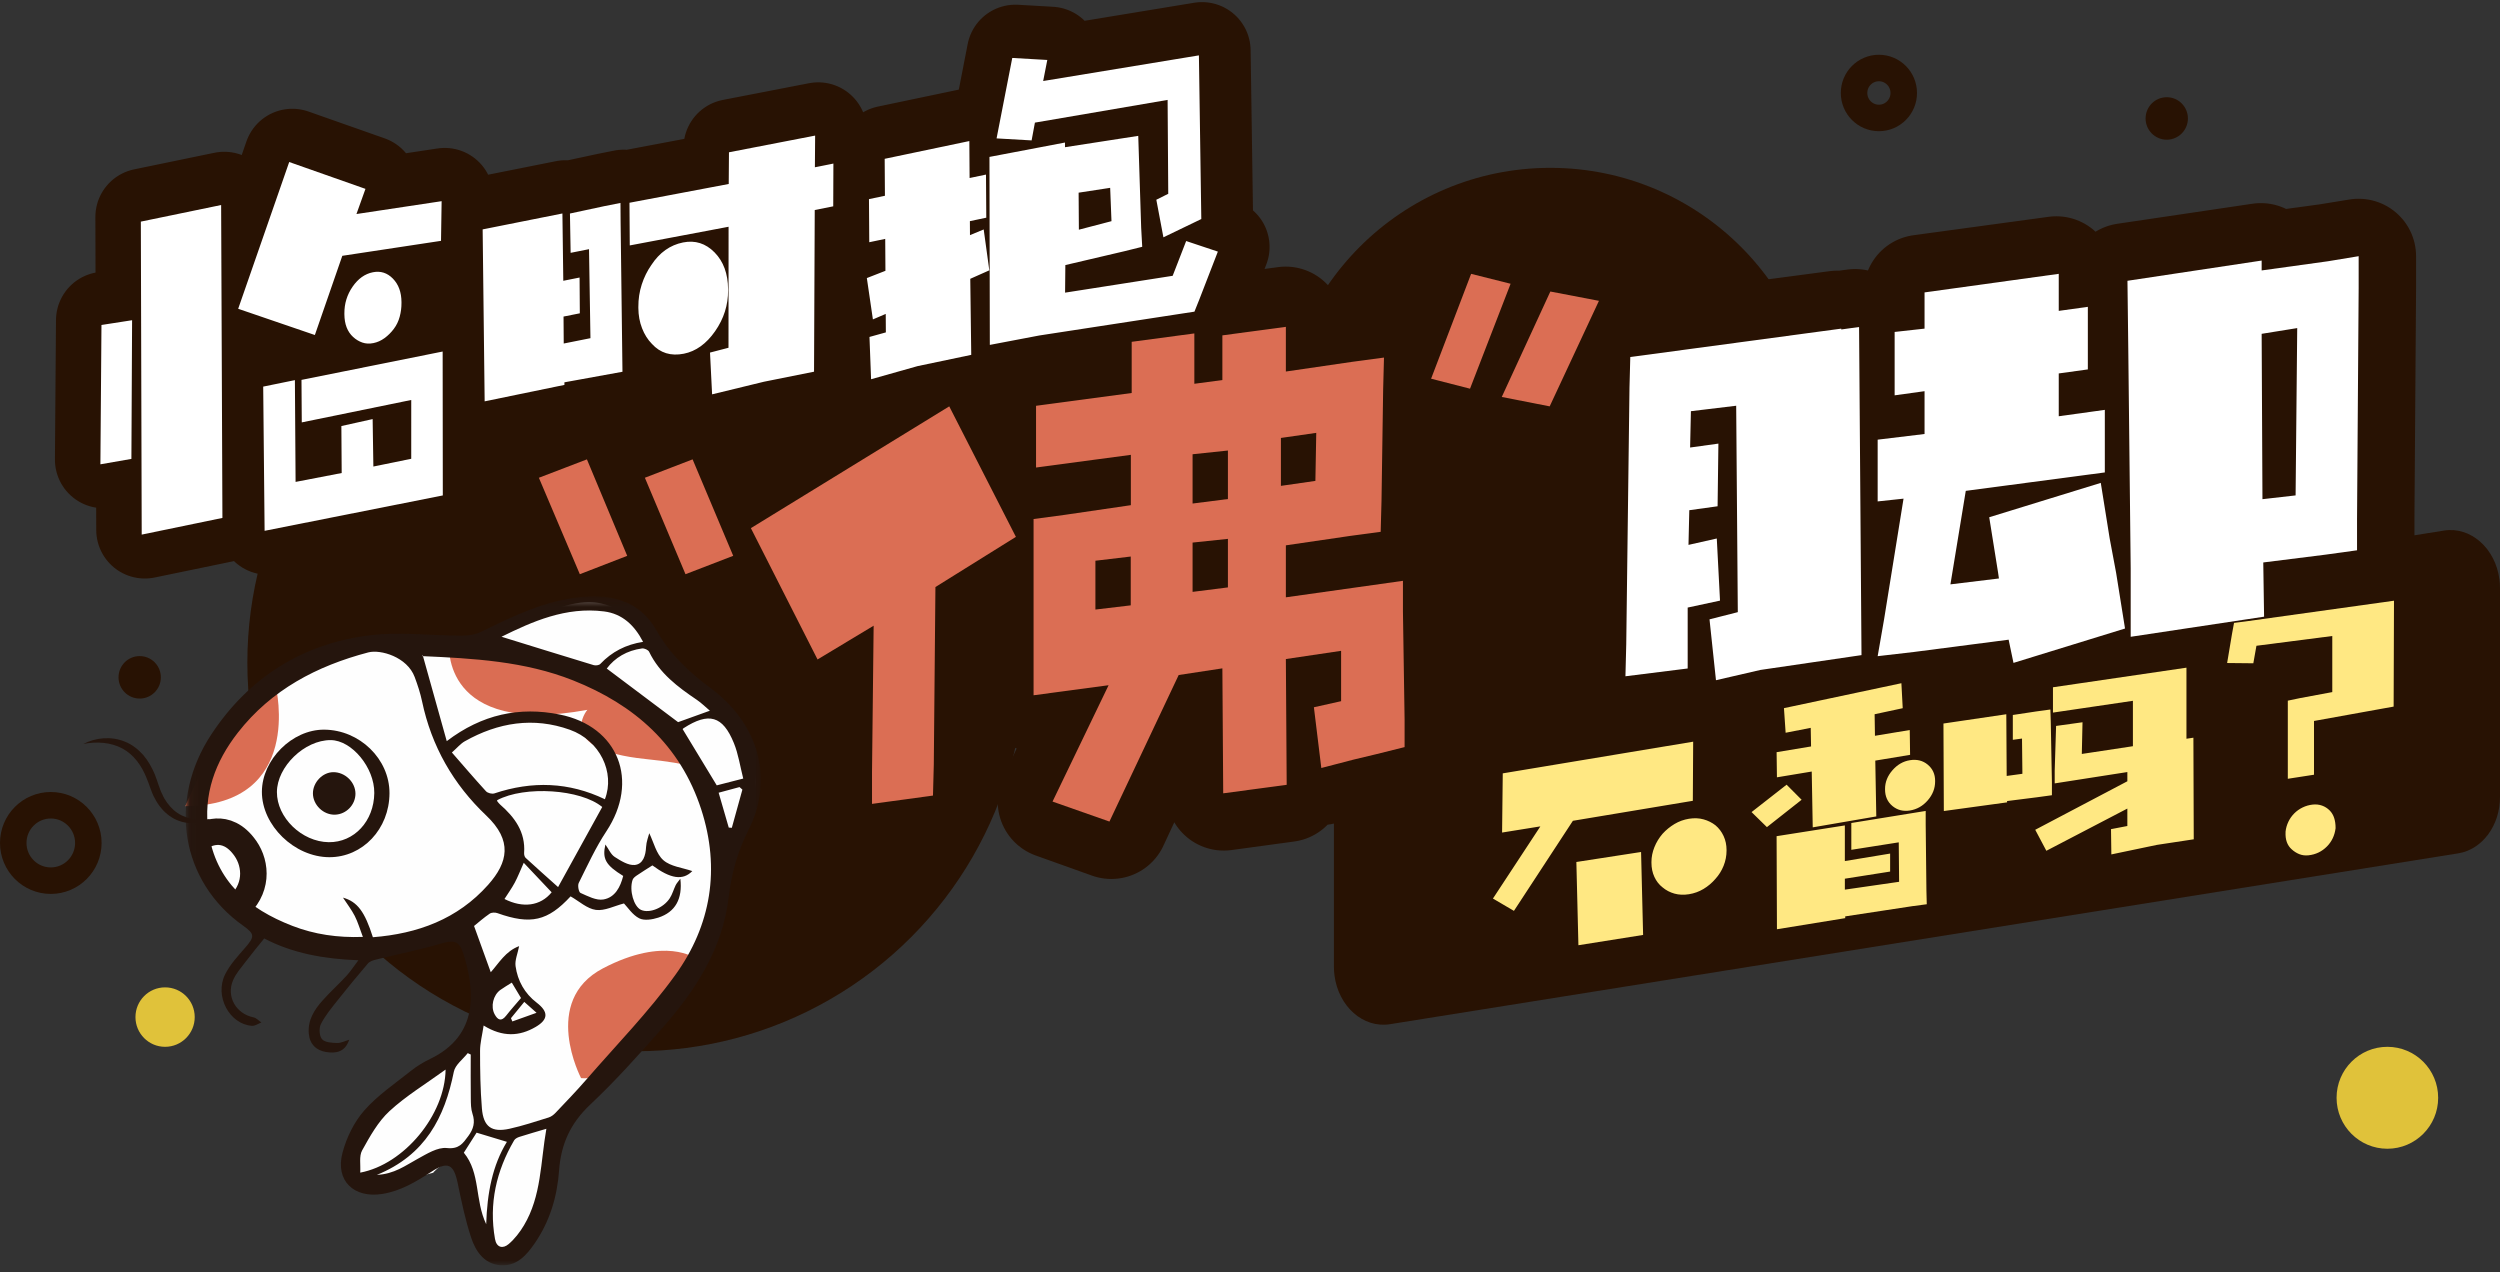 <svg xmlns="http://www.w3.org/2000/svg" xmlns:xlink="http://www.w3.org/1999/xlink" width="283" height="144" viewBox="0 0 283 144">
    <rect x="0" y="0" width="283" height="144" fill="#333333" stroke="none"/>
    <defs>
        <path id="8rkmtdi0da" d="M0.037 0.313L65.149 0.313 65.149 76.037 0.037 76.037z"/>
    </defs>
    <g fill="none" fill-rule="evenodd">
        <g>
            <g transform="translate(-44 -50) translate(44 51)">
                <circle cx="72" cy="74" r="44" fill="#281203"/>
                <circle cx="175.5" cy="48.5" r="30.5" fill="#281203"/>
                <g transform="translate(0 5)">
                    <ellipse cx="5.75" cy="89.423" stroke="#281203" stroke-width="3" rx="4.25" ry="4.269"/>
                    <ellipse cx="212.692" cy="4.525" stroke="#281203" stroke-width="3" rx="2.813" ry="2.827"/>
                    <ellipse cx="15.813" cy="70.673" fill="#281203" rx="2.396" ry="2.404"/>
                    <ellipse cx="18.688" cy="109.135" fill="#E0C23A" rx="3.354" ry="3.365"/>
                    <ellipse cx="270.25" cy="118.269" fill="#E0C23A" rx="5.75" ry="5.769"/>
                    <ellipse cx="245.276" cy="7.409" fill="#281203" rx="2.396" ry="2.404"/>
                </g>
                <path fill="#281203" d="M155.73 78.401l120.923-19.34c3.027-.485 5.841 2.004 6.288 5.557.04.315.059.632.059.949v23.67c0 3.22-2.013 5.927-4.73 6.362l-120.923 19.34c-3.027.485-5.841-2.004-6.288-5.557-.04-.315-.059-.632-.059-.949v-23.67c0-3.22 2.013-5.927 4.73-6.362z"/>
                <path fill-rule="nonzero" stroke="#281203" stroke-linejoin="round" stroke-width="13" d="M66.387 64.323L62 53.384l5.146-2.088 4.316 10.945-5.075 2.082zm10.02.264l-4.351-10.942 5.11-2.085 4.352 10.942-5.111 2.085zM125.803 92l7.747-16.683 4.888-.758.092 14.227 7.101-.968-.092-14.32 6.18-.935v5.733l-3.044.693.83 6.914 3.597-.953 2.582-.63 3.136-.797V80.38l-.185-12.273v-3.514l-13.096 1.878v-5.918l7.194-1.073 3.412-.465.092-3.526.185-12.693.092-3.619-3.597.49-7.378 1.099V35.68l-7.101.968v5.086l-3.136.427v-5.733l-7.009.956v5.825l-10.698 1.458v7.028l10.606-1.446v5.733l-7.378 1.098-3.505.478v20.065l8.393-1.144-6.272 13.245L125.803 92zm-20.566-2.467l.092-3.526.184-20.09 9.13-5.683-7.562-14.78-22.503 13.793 7.563 14.873 6.363-3.827-.184 16.577v3.606l6.917-.943zm40.302-36.007v-5.733l3.781-.608-.092 5.746-3.689.595zm-10.33 1.5v-5.825l3.229-.44v5.733l-3.228.532zm-.091 13.05v-6.01l3.32-.452v5.917l-3.32.545zm-7.01 1.048l-3.78.516v-6.01l3.78-.516v6.01zm37.624-25.378l4.708-11.844-4.579-1.119-4.644 11.836 4.515 1.127zm9.71.526l5.143-11.904-5.073-1.05-5.072 11.893 5.002 1.06zm52.178 29.41l12.727-3.86-1.015-6.243-.737-3.875-1.015-6.242-12.727 3.862 1.014 6.241.093.635-5.534.662 1.752-10.502 15.863-2.07v-7.028l-5.257.717v-4.808l3.32-.453v-7.027l-3.32.453v-4.161l-15.309 2.086v4.069l-3.412.373v7.12l3.412-.466v4.808l-5.35.637v6.935l2.952-.31-2.213 13.524-.738 4.17 4.15-.474 10.79-1.378.554 2.606zm13.372-2.932l15.218-2.26-.093-6.09 7.102-.875 3.597-.49v-3.514L267 31.606V28l-3.505.57-7.562 1.031v-1.11l-15.31 2.272.093 7.57.276 24.743v7.674zm-47.311 4.878l5.072-1.154 11.528-1.664-.276-36.856-2.03.277v-.093l-24.07 3.189-.092 3.434-.37 28.807-.091 3.618 7.1-.875v-6.843l3.69-.78-.369-6.977-3.228.717.092-3.896 3.228-.44.092-7.04-3.227.44.092-4.08 5.164-.612.185 23.183-3.228.81.738 6.835zm66.125-20.757l-3.78.423-.093-18.573 4.058-.646-.185 18.796z"/>
                <path fill="#FFF" fill-rule="nonzero" d="M227.925 74.04l12.628-3.892-1.006-6.29-.732-3.906-1.007-6.29-12.628 3.891 1.006 6.29.092.64-5.49.667 1.738-10.584 15.74-2.086v-7.083l-5.216.723v-4.846l3.294-.456v-7.083l-3.294.457v-4.194l-15.191 2.103v4.1l-3.386.376v7.176l3.386-.47v4.847l-5.308.641v6.99l2.929-.313-2.197 13.63-.732 4.202 4.118-.477 10.707-1.39.549 2.627zm13.269-2.955l15.1-2.277-.092-6.138 7.046-.883 3.569-.494v-3.54L267 31.633V28l-3.477.575-7.504 1.039v-1.119l-15.191 2.29.092 7.629.274 24.936v7.735zM194.249 76l5.033-1.163 11.44-1.677-.275-37.144-2.014.28v-.094l-23.884 3.214-.091 3.46-.366 29.032-.092 3.647 7.046-.882v-6.896l3.66-.786-.365-7.032-3.203.723.091-3.926 3.203-.444.092-7.095-3.203.444.091-4.113 5.125-.617.183 23.365-3.203.816.732 6.888zm65.613-20.92l-3.752.427-.091-18.718 4.026-.65-.183 18.942z"/>
                <g>
                    <path fill="#FEFEFE" d="M15.657 17.206S9.596 32.011 20.02 37.784c10.424 5.772 22.293.656 22.293.656s4.15.428 3.151 5.871c-.997 5.444.217 6.773-5.612 9.863s-13.345 12.228-6.734 13.418l6.912-1.836s3.088-3.778 3.638 2.522c.55 6.301 6.007 11.232 9.29 1.513l1.237-8.46 12.471-14.834 5.043-9.469 1.979-6.93 2.582-6.903s2.244-6.275-7.359-13.044l-3.35-3.377s-1.163-4.78-3.634-4.674c-2.471.106-3.52-4.077-16.726 4.4 0 0-14.204-3.941-19.068 1.826 0 0-7.79 2.326-10.476 8.88" transform="translate(9 66)"/>
                    <path fill="#DA6D53" d="M56.777 55.043s-4.59-8.728 2.481-12.428c7.07-3.701 10.499-1.11 10.499-1.11s-6.344 14.123-12.98 13.538M41.84 5.973s-.906 10.429 15.648 7.38c0 0-3.812 4.498 6.575 5.567 10.387 1.068 5.515 2.453 5.515 2.453L65.92 14.7 55.314 7.485 41.84 5.973zM22.234 10.785s3.225 13.353-10.255 13.475c0 0 5.23-12.849 10.255-13.475" transform="translate(9 66)"/>
                    <g transform="translate(9 66) translate(11.979 .198)">
                        <mask id="yrcdi3putb" fill="#fff">
                            <use xlink:href="#8rkmtdi0da"/>
                        </mask>
                        <path fill="#25150D" d="M36.863 48.06l.155.37 2.74-.98-1.389-1.235-1.506 1.845M63.06 22.184l-.325-.285-2.364.638 1.145 3.948.347.026c.4-1.442.799-2.884 1.197-4.327m-26.103 21.85c-.471.3-.898.543-1.295.828-.817.589-1.123 1.881-.647 2.76.341.631.748.86 1.296.16.532-.681 1.113-1.324 1.69-2.004l-1.044-1.743m1.353-13.566c-.407.91-.673 1.604-1.022 2.255-.342.637-.768 1.228-1.16 1.844 2.074 1.055 4.075.801 5.34-.758l-3.158-3.34m-6.784 32.817c1.9 2.307 1.227 5.349 2.532 8.093.11-3.543.713-6.663 2.345-9.323l-3.432-1.038-1.445 2.268m31.63-42.353c-.356-1.395-.552-2.767-1.058-4.012-1.262-3.106-2.844-3.531-5.694-1.69-.068.044-.118.118-.107.107 1.297 2.14 2.584 4.263 3.86 6.365l3-.77m-30.848 31.24l-.34-.159c-.542.696-1.417 1.326-1.572 2.1-1.04 5.185-3.234 9.455-8.715 11.682 1.977-.091 3.24-1.062 4.619-1.813 1.038-.565 2.248-1.336 3.3-1.225 1.38.146 1.813-.515 2.439-1.366.588-.799.79-1.56.464-2.524-.182-.538-.18-1.152-.187-1.733-.023-1.654-.008-3.308-.008-4.962m27.07-38.92c-.524-.442-.965-.886-1.474-1.23-2.159-1.46-4.224-2.996-5.404-5.442-.103-.214-.547-.411-.8-.377-1.707.23-3.074 1.046-3.995 2.277l8.076 6.067 3.597-1.295M19.8 65.544c4.973-.938 9.598-6.533 9.662-11.667-2.238 1.625-4.47 2.971-6.35 4.703-1.302 1.2-2.223 2.871-3.1 4.451-.36.65-.155 1.615-.212 2.513M40.87 60.58c-1.099.327-2.084.606-3.06.918-.22.07-.482.208-.591.394-2.019 3.463-2.869 7.165-2.166 11.157.175 1 .894 1.14 1.551.579.68-.58 1.257-1.33 1.72-2.102 2-3.338 1.876-7.175 2.546-10.946m-5.08-55.698c3.404 1.053 6.912 2.145 10.428 3.211.225.068.61.022.753-.13 1.309-1.382 2.904-2.202 4.846-2.504-.983-1.89-2.36-3.182-4.412-3.443-4.335-.551-8.119 1.144-11.615 2.866m-.49 18.5c0 .039-.015.09.003.112.102.129.198.266.32.372 1.662 1.454 2.895 3.116 2.727 5.488-.013.186.048.446.175.562 1.207 1.111 2.435 2.198 3.67 3.304l4.996-9.063c-2.409-2.018-8.79-2.439-11.89-.774m-5.127-5.398c1.334 1.529 2.573 2.983 3.863 4.39.19.206.68.33.948.24 4.262-1.427 8.434-1.296 12.509.662 1.174-3.041-.572-6.653-3.96-7.864-4.133-1.479-8.122-.826-11.897 1.3-.49.276-.87.747-1.463 1.272m-8.944 20.911c5.06-.395 9.59-2.043 13.049-5.935 2.256-2.538 2.78-5.004-.219-7.845-3.715-3.519-6.196-7.841-7.262-12.918-.196-.935-.5-1.855-.834-2.751-.85-2.286-3.876-3.156-5.255-2.793-5.818 1.53-10.978 4.23-14.764 9.083-2.563 3.286-3.943 7-3.325 11.224.822 5.61 4.54 8.732 9.499 10.65 2.49.962 5.1 1.352 7.978 1.248-.347-.914-.564-1.677-.918-2.37-.362-.709-.859-1.349-1.334-2.076 1.628.462 2.461 1.57 3.385 4.483m12.537 9.997c-.163 1.1-.405 1.985-.404 2.87.001 2.174.03 4.354.209 6.518.172 2.078 1.105 2.74 3.115 2.298 1.501-.331 2.969-.82 4.44-1.277.293-.09.575-.31.791-.54 1.178-1.242 2.369-2.475 3.49-3.769 3.393-3.911 7.041-7.64 10.059-11.826 4.055-5.627 5.109-12.033 2.932-18.74-2.366-7.29-7.568-11.853-14.51-14.607-5.487-2.176-11.287-2.485-17.087-2.745-.041-.001-.087.109.07-.1l2.72 9.724c3.995-3.042 8.247-3.927 12.776-3.016 6.693 1.346 9.057 7.541 5.288 13.23-1.214 1.833-2.138 3.864-3.123 5.84-.144.289-.004 1.037.2 1.128.827.367 1.784.88 2.592.742 1.322-.225 1.924-1.414 2.241-2.664-1.977-1.216-2.39-1.926-2.016-3.56.376.523.614 1.124 1.056 1.408.687.442 1.544.982 2.272.91.942-.095 1.23-1.073 1.278-2.04.03-.598.269-1.186.36-1.558.508 1.038.79 2.348 1.597 3.057.819.72 2.157.845 3.275 1.233-1.072 1.095-2.454.876-4.517-.644-.616.394-1.203.755-1.77 1.142-.186.127-.405.298-.472.495-.402 1.19.139 3.036.962 3.403.93.415 2.52-.203 3.25-1.328.29-.447.43-.99.667-1.476.107-.219.287-.402.526-.728.27 2.283-.567 3.776-2.49 4.403-.677.22-1.598.37-2.168.078-.765-.392-1.297-1.242-1.724-1.682-1.091.28-2.18.864-3.176.732-.992-.13-1.89-.978-2.866-1.532-2.583 2.791-4.508 3.244-8.282 1.898-.259-.093-.663-.086-.875.059-.683.468-1.307 1.021-1.771 1.395l1.892 5.237c.917-1.029 1.686-2.397 3.211-2.955-.167.858-.497 1.59-.404 2.264.23 1.663 1.03 3.09 2.385 4.13 1.341 1.028 1.361 1.897-.124 2.76-1.815 1.054-3.705 1.173-5.875-.167M18.55 50.502c-.469 1.418-1.527 1.561-2.604 1.39-1.133-.178-1.873-.894-1.972-2.109-.123-1.498.62-2.666 1.549-3.712.858-.969 1.826-1.84 2.706-2.79.443-.477.799-1.035 1.36-1.777-3.94-.143-7.503-.81-10.66-2.47-.738.92-1.422 1.736-2.062 2.585-.525.695-1.135 1.37-1.468 2.157-.787 1.86.356 3.794 2.315 4.189.325.065.6.381.898.582-.358.134-.725.405-1.071.38-2.547-.184-4.258-3.357-3.04-5.816.543-1.098 1.42-2.05 2.237-2.986 1.128-1.292 1.142-1.585-.192-2.531-7.021-4.98-8.597-14.121-3.57-21.707 4.25-6.414 10.318-10.23 17.915-11.17 3.404-.42 6.913.043 10.374.042.753 0 1.582-.12 2.248-.446C37.192 2.507 40.862.71 45.04.363c3.466-.287 6.479.6 8.27 3.764 1.55 2.738 3.686 4.743 6.18 6.59 5.4 4 7.172 10.253 4.284 15.988-1.268 2.517-1.95 4.965-2.275 7.716-.685 5.79-3.749 10.496-7.5 14.757-2.623 2.978-5.28 5.95-8.164 8.665-2.223 2.094-3.312 4.456-3.525 7.456-.209 2.945-1.05 5.76-2.753 8.236-.924 1.344-2.018 2.593-3.8 2.497-1.88-.101-2.874-1.54-3.397-3.118-.667-2.01-1.097-4.105-1.529-6.184-.447-2.15-1.114-2.504-2.963-1.295-1.722 1.125-3.452 2.17-5.533 2.515-3.236.537-5.38-1.478-4.547-4.642.452-1.716 1.315-3.49 2.476-4.81 1.522-1.73 3.503-3.061 5.326-4.514.649-.516 1.381-.954 2.13-1.315 5.58-2.685 5.053-7.829 3.746-11.937-.473-1.486-1.11-1.536-2.617-1.093-2.386.7-4.834 1.186-7.25 1.784-.33.08-.72.202-.925.44-1.19 1.387-2.351 2.799-3.484 4.233-.669.846-1.374 1.694-1.85 2.648-.228.455-.172 1.347.14 1.698.325.367 1.11.41 1.698.426.454.012.914-.235 1.371-.366" mask="url(#yrcdi3putb)"/>
                    </g>
                    <path fill="#25150D" d="M33.369 22.768c.027-2.865-2.542-5.98-4.94-5.988-2.953-.01-6.065 2.997-6.082 5.875-.017 2.896 2.82 5.643 5.865 5.681 2.882.036 5.126-2.387 5.157-5.568m1.721.03c-.015 4.037-3.04 7.25-6.816 7.237-3.943-.013-7.637-3.598-7.628-7.402.008-3.638 3.424-7.052 7.039-7.035 4.02.018 7.42 3.323 7.405 7.2" transform="translate(9 66)"/>
                    <path fill="#FEFEFE" d="M28.718 20.41c-1.201.014-2.288 1.144-2.295 2.386-.006 1.32 1.192 2.475 2.518 2.425 1.257-.047 2.295-1.117 2.297-2.37.002-1.31-1.18-2.456-2.52-2.44" transform="translate(9 66)"/>
                    <path fill="#25150D" d="M28.718 20.41c1.34-.015 2.522 1.13 2.52 2.441-.002 1.253-1.04 2.323-2.297 2.37-1.326.05-2.524-1.104-2.518-2.425.007-1.242 1.094-2.372 2.295-2.386" transform="translate(9 66)"/>
                    <path stroke="#25150D" stroke-width="3" d="M13.905 27.644s2.653-1.78 4.877 1.402c1.264 1.81 1.445 4.713-1.084 6.764" transform="translate(9 66)"/>
                    <path fill="#25150D" d="M14.868 25.702c-.711.36-1.521.514-2.339.478-.815-.042-1.65-.315-2.345-.827-.702-.5-1.267-1.205-1.657-1.971-.23-.373-.353-.786-.512-1.185-.081-.208-.144-.387-.208-.57-.06-.185-.133-.364-.21-.54-.563-1.428-1.474-2.688-2.768-3.372-1.29-.686-2.873-.798-4.406-.497 1.406-.723 3.152-.908 4.726-.261.79.31 1.483.861 2.06 1.502.562.658.986 1.42 1.317 2.207.082.198.157.398.22.601.067.203.134.41.199.582.133.358.245.731.424 1.06.297.702.754 1.293 1.287 1.782 1.082.972 2.673 1.289 4.212 1.011" transform="translate(9 66)"/>
                </g>
                <path fill-rule="nonzero" stroke="#281203" stroke-linejoin="round" stroke-width="11" d="M35.996 36.397l3.107-8.968 11.174-1.694.068-4.49-9.64 1.456 1.02-2.849-8.633-3.04-5.777 16.613 8.681 2.972zM25.531 57.1l-.145-35.42-9.09 1.879.098 35.43 9.137-1.89zm-10.302-6.68l.076-15.7-3.467.54-.12 15.772 3.51-.612zm27.388-13.11c.45-.09.873-.278 1.265-.565.393-.287.743-.635 1.05-1.044.308-.409.53-.87.668-1.385.138-.514.205-1.031.201-1.552v-.104c-.008-1.111-.331-1.994-.97-2.649-.64-.655-1.395-.895-2.268-.72-.901.18-1.666.723-2.294 1.63-.629.908-.94 1.918-.932 3.029l.001.104c.008 1.11.338 1.966.99 2.566.313.285.66.494 1.041.627.382.132.798.154 1.248.064zm7.862 17.245l-.018-16.29-15.98 3.21.033 4.812 12.392-2.539-.001 6.658-4.286.877-.083-5.371-3.54.788.036 5.318-5.218 1.006-.079-11.523-3.587.735.158 16.324 20.173-4.005zm30.484-11.443l5.871-1.428 5.668-1.136.08-18.3 2.094-.42.018-4.84-2.093.419.026-3.587-9.754 1.892-.026 3.587-11.236 2.125.033 4.832 11.184-2.116-.009 13.699-2.093.545.237 4.728zm-25.746.793l9.03-1.861-.003-.294 6.573-1.194-.21-16.883-.015-2.23-1.796.359-3.924.842.078 4.45 2.08-.415.163 10.075-3.026.604-.02-3.051 1.843-.368-.027-4.05-1.844.368-.1-7.62-9.03 1.803.228 19.465zm22.545-5.394c1.367-.273 2.547-1.12 3.54-2.543.992-1.422 1.482-2.969 1.47-4.64v-.122c-.012-1.753-.522-3.141-1.531-4.164-1.01-1.024-2.197-1.399-3.565-1.126-1.467.293-2.664 1.144-3.59 2.553-.463.664-.825 1.4-1.087 2.206-.261.808-.39 1.66-.383 2.557v.122c.006.815.145 1.573.417 2.274.272.7.643 1.29 1.114 1.768.942 1.036 2.147 1.408 3.615 1.115zm54.29-13.176l4.29-2.07-.272-18.526-17.63 2.903.468-2.383-3.967-.228-1.775 9.106 3.966.228.374-2.013 15.02-2.572.073 10.627-1.35.675.803 4.253zM98.961 41.4l5.265-1.485 6.072-1.274-.11-8.61 2.155-.959-.635-4.627-1.553.643-.01-1.585 1.856-.39-.033-4.88-1.857.39-.028-4.184-9.584 2.01.029 4.183-1.807.38.034 4.88 1.806-.379.025 3.613-2.105.822.685 4.68 1.453-.622.014 2.092-1.856.516.184 4.786zm36.603-7.65l.561-1.4 2.09-5.396-3.587-1.2-1.53 3.938-12.178 1.907.03-3.123 6.682-1.566 2.02-.502-.118-2.153-.264-8.3-.067-2.105-8.291 1.284-.004-.528-8.549 1.627.041 21.28 5.596-1.065 17.568-2.697zm-13.082-9.277l-.029-4.191 3.571-.548.15 3.773-3.692.966z"/>
                <path fill="#FFF" fill-rule="nonzero" d="M35.826 38.283l2.792-9.07 11.108-2.083-.088-4.49-9.585 1.791.92-2.882-8.733-2.737-5.194 16.805 8.78 2.666zM26.09 59.34l-1.381-35.394-9.018 2.195 1.334 35.406 9.065-2.207zm-10.53-6.316L15.09 37.33l-3.446.66.43 15.767 3.488-.734zm26.915-14.058c.447-.105.862-.308 1.245-.609.382-.3.72-.66 1.013-1.08.293-.42.5-.888.619-1.407.12-.519.168-1.038.146-1.559l-.004-.104c-.046-1.11-.4-1.98-1.062-2.613-.661-.632-1.425-.846-2.291-.641-.895.211-1.64.781-2.236 1.71-.596.93-.871 1.949-.825 3.059l.004.104c.047 1.11.406 1.953 1.08 2.53.321.274.675.471 1.061.59.386.12.803.126 1.25.02zm8.459 16.96l-.586-16.28-15.858 3.766.2 4.808 12.296-2.97.231 6.654-4.253 1.027-.27-5.366-3.51.912.221 5.313-5.18 1.187-.48-11.512-3.56.859.728 16.309 20.02-4.707zM81 43.425l5.818-1.632 5.625-1.333-.559-18.291 2.078-.493-.15-4.839-2.079.492-.098-3.585-9.682 2.23.098 3.586-11.154 2.517.201 4.827L82.202 24.4l.469 13.69-2.073.618.402 4.717zm-25.703 1.691l8.96-2.175-.013-.293 6.527-1.423-.799-16.866-.093-2.228-1.783.421-3.892.979.233 4.445 2.065-.488.514 10.064-3.002.71-.128-3.05 1.83-.432-.169-4.046-1.83.432-.365-7.612-8.961 2.117.906 19.445zM77.64 38.94c1.357-.32 2.507-1.209 3.449-2.665.942-1.456 1.378-3.02 1.308-4.69l-.005-.121c-.073-1.752-.631-3.12-1.675-4.108-1.044-.988-2.245-1.321-3.602-1-1.456.343-2.623 1.235-3.498 2.676-.44.68-.777 1.427-1.01 2.243-.233.816-.331 1.672-.294 2.568l.005.122c.034.815.2 1.567.496 2.258.296.691.688 1.267 1.175 1.728.978 1.003 2.195 1.333 3.651.989zm53.797-15.063l4.215-2.218-.918-18.506-17.517 3.517.384-2.399-3.972-.088-1.457 9.162 3.972.089.303-2.025 14.922-3.094.443 10.618-1.325.721.95 4.223zm-32.51 17.21l5.21-1.668 6.024-1.485-.41-8.6 2.12-1.034-.796-4.603-1.53.697-.066-1.583 1.842-.454-.204-4.877-1.841.454-.175-4.18-9.507 2.344.174 4.18-1.792.441.204 4.876 1.792-.441.15 3.61-2.074.895.848 4.653 1.43-.672.087 2.09-1.836.58.35 4.777zm36.314-8.922l.512-1.42 1.9-5.466-3.627-1.072-1.39 3.988-12.105 2.33-.079-3.121 6.623-1.799 2.001-.572-.193-2.148-.554-8.286-.14-2.1-8.241 1.572-.022-.528-8.487 1.925.784 21.266 5.555-1.26 17.463-3.31zm-13.398-8.816l-.175-4.187 3.55-.672.28 3.766-3.655 1.093z" transform="rotate(2 74.649 32.35)"/>
                <path fill="#DB6E54" d="M65.636 64L61 53.083 66.439 51 71 61.921zM77.598 64L73 53.081 78.402 51 83 61.919zM125.587 92L133.427 75.412 138.373 74.658 138.467 88.804 145.653 87.841 145.56 73.603 151.813 72.674 151.813 78.374 148.733 79.062 149.573 85.937 153.213 84.99 155.827 84.364 159 83.572 159 80.446 158.813 68.243 158.813 64.749 145.56 66.616 145.56 60.732 152.84 59.665 156.293 59.202 156.387 55.696 156.573 43.075 156.667 39.477 153.027 39.965 145.56 41.057 145.56 36 138.373 36.963 138.373 42.019 135.2 42.444 135.2 36.744 128.107 37.694 128.107 43.486 117.28 44.936 117.28 51.924 128.013 50.486 128.013 56.186 120.547 57.278 117 57.753 117 77.704 125.493 76.567 119.147 89.737zM105.613 89.058L105.706 85.533 105.89 65.453 115 59.773 107.454 45 85 58.786 92.546 73.652 98.896 69.828 98.712 86.396 98.712 90z"/>
                <path fill="#281203" d="M145 54L145 48.575 149 48 148.902 53.437zM135 56L135 50.421 139 50 139 55.49zM135 66L135 60.42 139 60 139 65.494zM128 67.526L124 68 124 62.474 128 62z"/>
                <path fill="#DB6E54" d="M166.406 43L171 31.122 166.531 30 162 41.87zM175.424 45L181 33.055 175.5 32 170 43.936z"/>
                <path fill="#FFE883" fill-rule="nonzero" d="M171.378 102.11l6.673-10.196 13.577-2.263.039-6.693-21.555 3.586-.076 6.7 4.333-.698-5.369 8.17 2.378 1.395zm19.816-1.884c.592-.095 1.14-.294 1.645-.597.505-.303.955-.684 1.349-1.142.394-.433.702-.926.924-1.48.222-.553.332-1.126.332-1.718v-.074c0-.567-.11-1.091-.332-1.574-.222-.482-.53-.888-.924-1.22-.394-.306-.844-.53-1.349-.67s-1.053-.163-1.645-.068c-.59.095-1.139.294-1.644.597-.505.303-.955.672-1.349 1.105-.394.458-.702.964-.924 1.517-.222.554-.333 1.114-.333 1.68v.075c0 .592.111 1.129.333 1.61.222.483.53.877.924 1.183.394.332.844.567 1.349.708.505.14 1.053.163 1.644.068zM178.676 106l7.324-1.165-.231-9.39-7.325 1.132.232 9.423zM205.2 92.657l7.196-1.238-.114-6.318 3.94-.653-.039-2.81-3.938.654-.038-2.44 3.181-.683-.151-2.829-13.294 2.823.19 2.786 2.84-.556.038 2.106-3.9.648.037 2.846 3.939-.654.113 6.318zm11.003-1.91c.79-.126 1.463-.508 2.018-1.148.556-.64.834-1.351.834-2.135v-.074c0-.759-.278-1.37-.834-1.832-.555-.462-1.228-.63-2.018-.504-.766.122-1.426.503-1.982 1.143-.555.64-.833 1.339-.833 2.098v.073c0 .784.278 1.407.833 1.87.556.462 1.216.632 1.982.51zm-16.188 1.883l3.928-3.096-1.7-1.707-3.966 3.101 1.738 1.702zm1.136 11.56l7.727-1.256v-.2l7.646-1.164 1.586-.21-.04-1.55-.082-7.495v-1.517l-8.419 1.365v3.035l5.369-.845.04 4.466-6.14.887v-1.238l5.124-.807v-2.037l-5.125.847v-4.033l-7.727 1.217.04 10.536zm37.855-8.47l5.155-1.079 4.171-.632-.039-11.502-.787.119v-8.045l-15.111 2.217v2.868l9.05-1.335v5.14l-5.784.876.079-3.587-2.991.416-.157 5.052v1.452l8.224-1.284v1.043l-10.428 5.492 1.26 2.378 9.168-4.779v1.974l-1.85.355.04 2.862zm-11.805-5.893v-.148l3.384-.427 1.692-.232v-1.443l-.13-6.861-.044-1.4-1.605.22-2.646.4v2.81l1.04-.142.044 3.989-1.779.244-.043-6.985-7.115 1.05.043 9.906 7.159-.981zm34.744-3.13v-6.084l9.015-1.627L271 67l-16.82 2.348-1.288.162-.235 1.284-.546 3.26 2.966.03.351-1.982 8.586-1.107v6.35l-3.63.676-1.404.294v8.843l2.966-.46zm-.625 9.124c.822-.09 1.518-.424 2.087-1 .549-.553.875-1.239.98-2.058V92.7c0-.401-.052-.767-.157-1.098-.106-.332-.274-.616-.506-.853-.253-.254-.543-.44-.87-.556-.327-.116-.68-.155-1.06-.115-.4.044-.78.152-1.138.326-.359.174-.675.399-.95.675-.274.276-.495.591-.664.946-.168.354-.274.724-.316 1.11v.064c-.042.851.19 1.5.696 1.946.253.233.538.414.854.543.316.128.664.173 1.044.133z"/>
            </g>
        </g>
    </g>
</svg>
